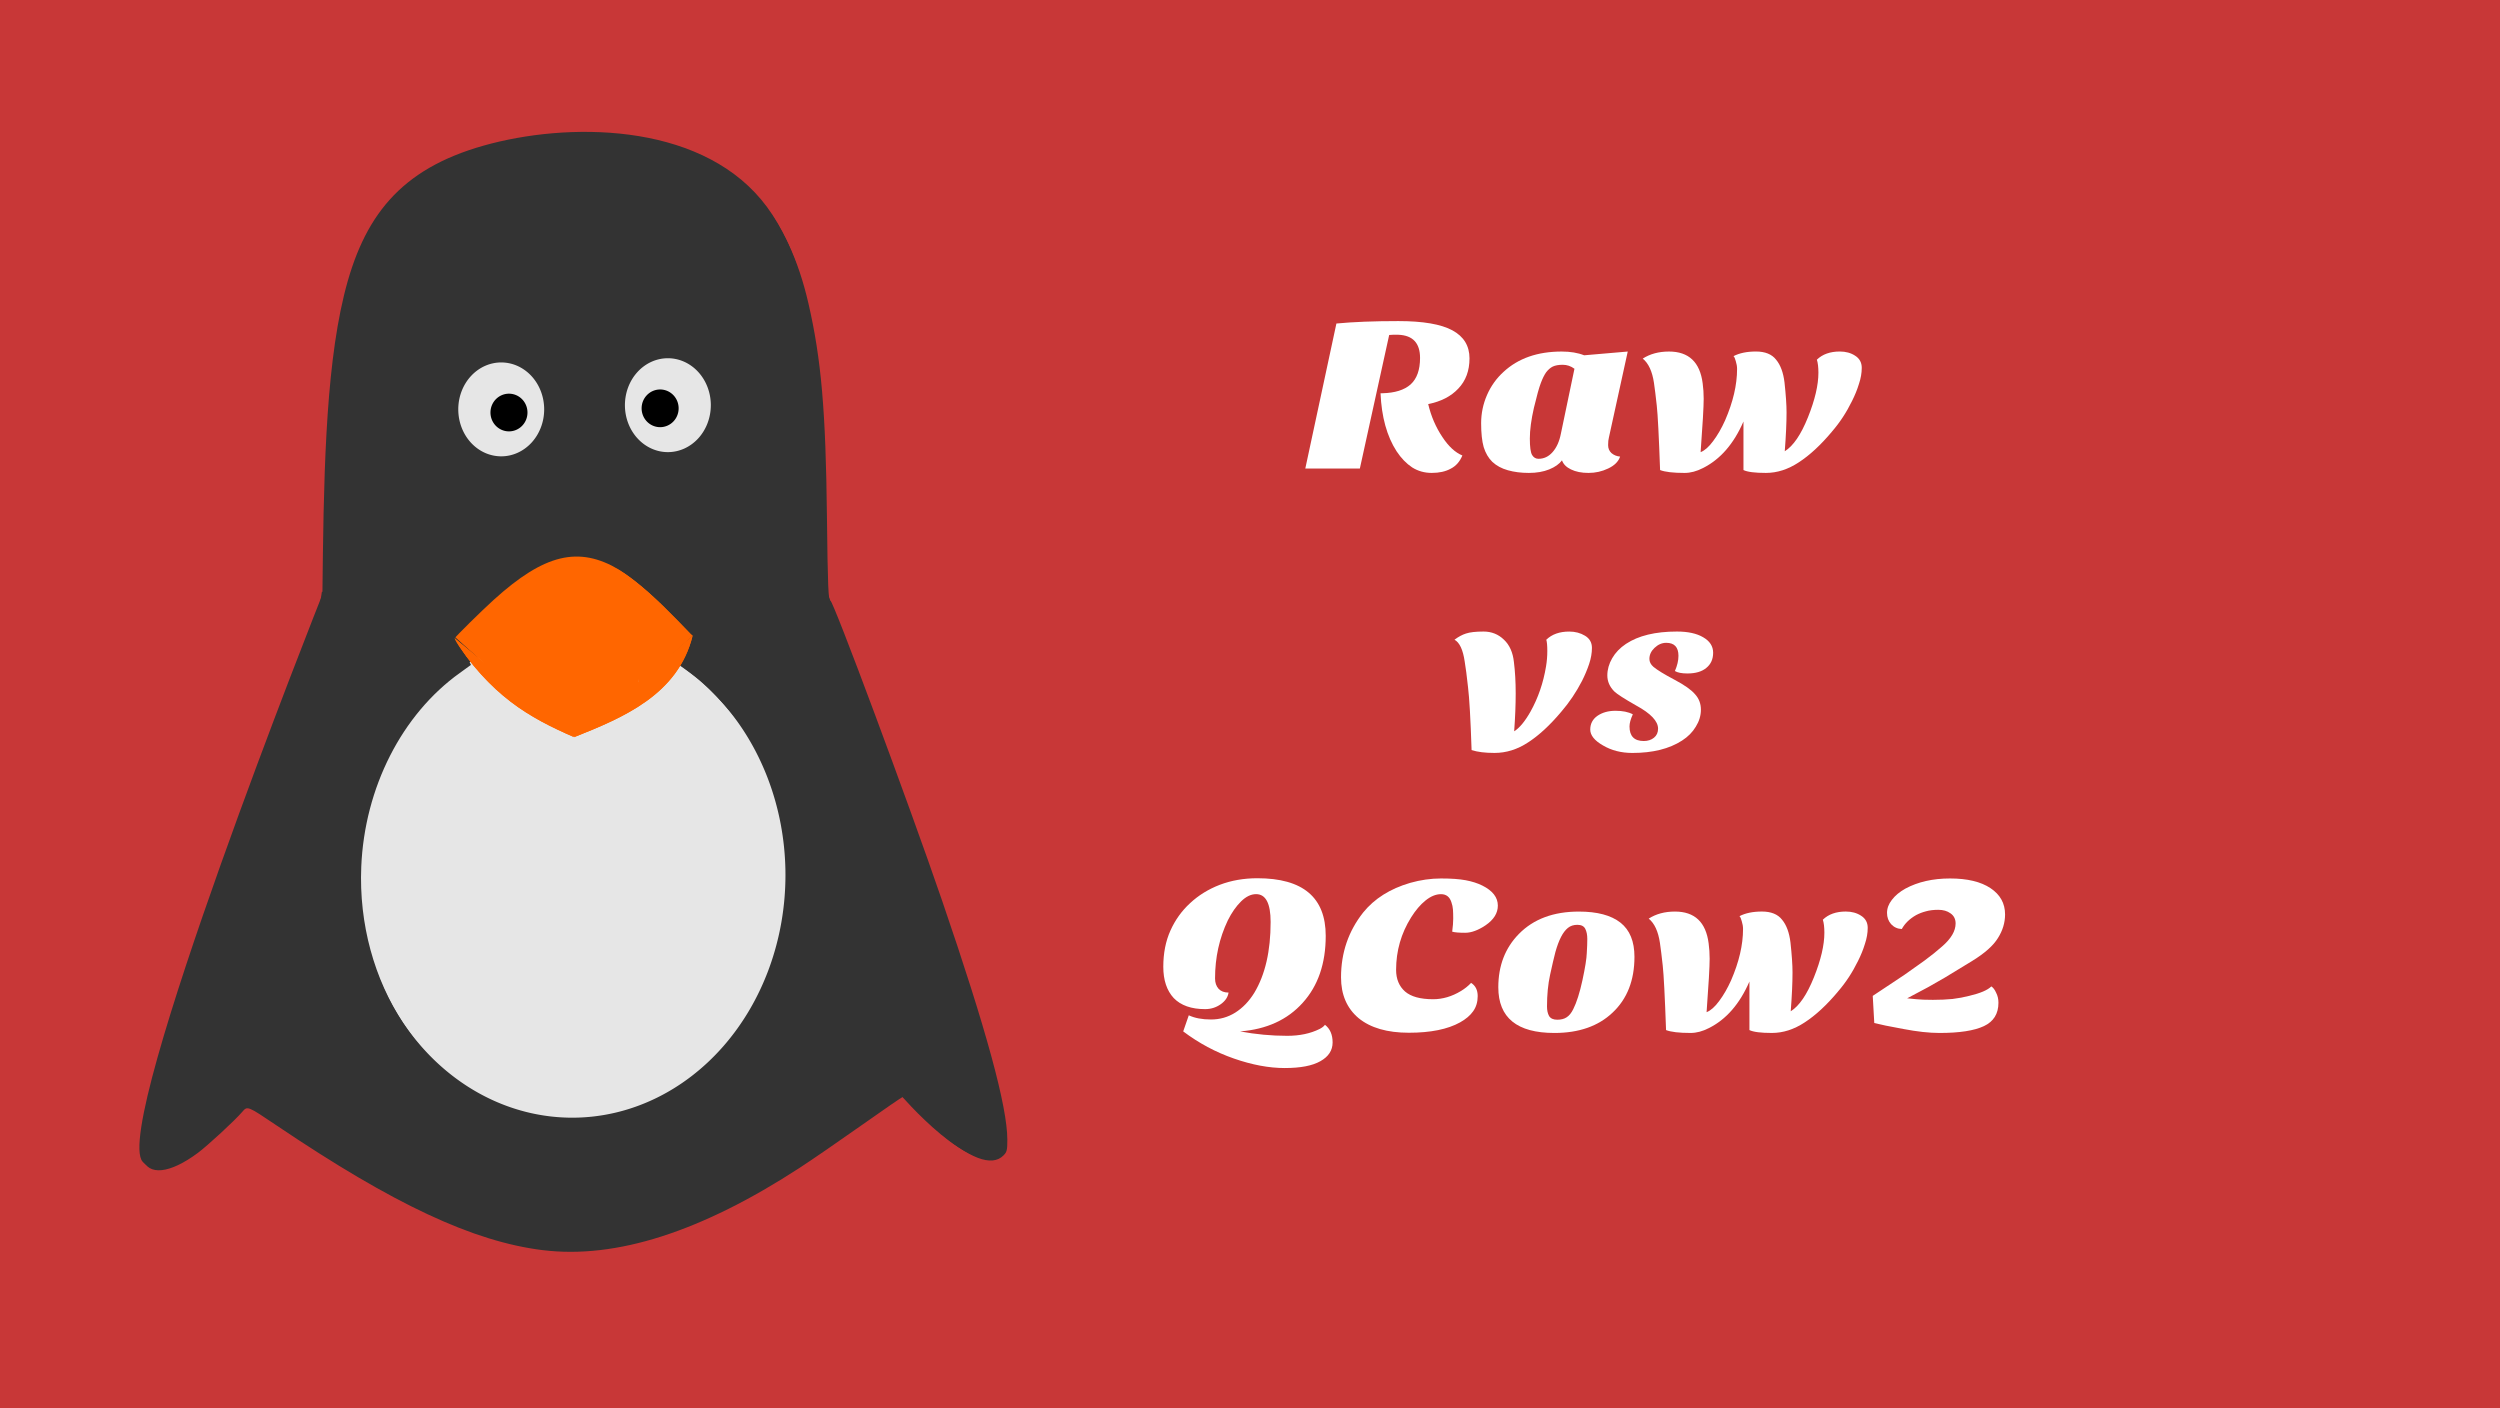<?xml version="1.0" encoding="UTF-8" standalone="no"?>
<svg
   xmlns:dc="http://purl.org/dc/elements/1.1/"
   xmlns:cc="http://creativecommons.org/ns#"
   xmlns:rdf="http://www.w3.org/1999/02/22-rdf-syntax-ns#"
   xmlns:svg="http://www.w3.org/2000/svg"
   xmlns="http://www.w3.org/2000/svg"
   xmlns:xlink="http://www.w3.org/1999/xlink"
   width="211.402mm"
   height="119.062mm"
   viewBox="0 0 211.402 119.062"
   version="1.1"
   id="svg3357">
  <defs
     id="defs3351">
    <linearGradient
       id="linearGradient6114">
      <stop
         style="stop-color:#6f7c91;stop-opacity:1;"
         offset="0"
         id="stop6110" />
      <stop
         style="stop-color:#162d50;stop-opacity:1"
         offset="1"
         id="stop6112" />
    </linearGradient>
    <radialGradient
       xlink:href="#linearGradient6114"
       id="radialGradient6126"
       cx="73.774"
       cy="66.986"
       fx="73.774"
       fy="66.986"
       r="31.673"
       gradientTransform="matrix(3.007,0,0,1.837,-125.127,-58.151)"
       gradientUnits="userSpaceOnUse" />
    <filter
       style="color-interpolation-filters:sRGB"
       id="filter1174"
       x="-0.923"
       width="2.847"
       y="-0.685"
       height="2.369">
      <feGaussianBlur
         stdDeviation="7.987"
         id="feGaussianBlur1176" />
    </filter>
    <filter
       style="color-interpolation-filters:sRGB"
       id="filter1178"
       x="-0.558"
       width="2.116"
       y="-0.871"
       height="2.743">
      <feGaussianBlur
         stdDeviation="7.987"
         id="feGaussianBlur1180" />
    </filter>
    <filter
       style="color-interpolation-filters:sRGB"
       id="filter1182"
       x="-0.897"
       width="2.795"
       y="-0.871"
       height="2.743">
      <feGaussianBlur
         stdDeviation="7.987"
         id="feGaussianBlur1184" />
    </filter>
    <filter
       style="color-interpolation-filters:sRGB"
       id="filter1186"
       x="-0.976"
       width="2.952"
       y="-0.871"
       height="2.743">
      <feGaussianBlur
         stdDeviation="7.987"
         id="feGaussianBlur1188" />
    </filter>
    <filter
       style="color-interpolation-filters:sRGB"
       id="filter1190"
       x="-0.722"
       width="2.443"
       y="-0.557"
       height="2.114">
      <feGaussianBlur
         stdDeviation="7.987"
         id="feGaussianBlur1192" />
    </filter>
    <filter
       style="color-interpolation-filters:sRGB"
       id="filter1194"
       x="-0.994"
       width="2.988"
       y="-0.871"
       height="2.743">
      <feGaussianBlur
         stdDeviation="7.987"
         id="feGaussianBlur1196" />
    </filter>
    <filter
       style="color-interpolation-filters:sRGB"
       id="filter1198"
       x="-0.889"
       width="2.778"
       y="-0.871"
       height="2.743">
      <feGaussianBlur
         stdDeviation="7.987"
         id="feGaussianBlur1200" />
    </filter>
    <filter
       style="color-interpolation-filters:sRGB"
       id="filter1202"
       x="-0.558"
       width="2.116"
       y="-0.871"
       height="2.743">
      <feGaussianBlur
         stdDeviation="7.987"
         id="feGaussianBlur1204" />
    </filter>
    <filter
       style="color-interpolation-filters:sRGB"
       id="filter1206"
       x="-0.833"
       width="2.667"
       y="-0.871"
       height="2.743">
      <feGaussianBlur
         stdDeviation="7.987"
         id="feGaussianBlur1208" />
    </filter>
    <filter
       style="color-interpolation-filters:sRGB"
       id="filter1210"
       x="-0.744"
       width="2.488"
       y="-0.697"
       height="2.393">
      <feGaussianBlur
         stdDeviation="7.987"
         id="feGaussianBlur1212" />
    </filter>
  </defs>
  <path
     id="rect6108"
     d="M 0,0 H 211.402 V 119.062 H 0 Z"
     style="opacity:1;fill:#c83737;fill-opacity:1;stroke:none;stroke-width:4.38;stroke-miterlimit:4;stroke-dasharray:none;paint-order:stroke markers fill" />
  <g
     id="flowRoot874"
     style="font-style:normal;font-weight:normal;font-size:40px;line-height:1.25;font-family:sans-serif;letter-spacing:0px;word-spacing:0px;fill:#000000;fill-opacity:1;stroke:none"
     transform="matrix(1.11,0,0,1.023,-1.64,-6.861)" />
  <g
     id="flowRoot1087"
     style="font-style:normal;font-weight:normal;font-size:40px;line-height:1.25;font-family:sans-serif;letter-spacing:0px;word-spacing:0px;fill:#000000;fill-opacity:1;stroke:none"
     transform="translate(-1.478,-3.98)" />
  <g
     transform="matrix(1.183,0,0,1.293,-97.669,-89.714)"
     id="g4921"
     style="display:inline">
    <g
       id="g4720"
       transform="translate(50.271)">
      <g
         style="fill:#333333"
         transform="translate(-47.638,1.336)"
         id="g4694">
        <path
           id="path835"
           d="m 144.211,139.56 c 0,0 5.431,5.837 7.335,3.798 2.223,-2.38 -12.627,-36.871 -12.627,-36.871"
           style="fill:#333333;stroke:none;stroke-width:0.265px;stroke-linecap:butt;stroke-linejoin:miter;stroke-opacity:1" />
        <path
           style="fill:#333333;stroke:none;stroke-width:0.265px;stroke-linecap:butt;stroke-linejoin:miter;stroke-opacity:1"
           d="m 97.45,140.215 c 7.815,4.803 15.631,9.605 23.402,9.518 7.772,-0.087 15.5,-5.065 19.385,-7.575 3.886,-2.51 3.929,-2.554 3.973,-2.598"
           id="path817" />
        <path
           style="fill:#333333;stroke:none;stroke-width:0.265px;stroke-linecap:butt;stroke-linejoin:miter;stroke-opacity:1"
           d="m 97.45,140.215 c 0,0 -5.431,5.837 -7.335,3.798 -2.223,-2.38 12.82,-36.997 12.82,-36.997"
           id="path825" />
        <path
           style="fill:#333333;stroke:none;stroke-width:0.265px;stroke-linecap:butt;stroke-linejoin:miter;stroke-opacity:1"
           d="m 102.939,105.679 c 0.086,-6.905 0.172,-13.81 1.509,-18.736 1.337,-4.926 3.924,-7.873 9.745,-9.347 5.821,-1.473 14.877,-1.473 19.404,3.368 4.528,4.842 4.528,14.525 4.528,24.209"
           id="path831"
           transform="matrix(1.023,0,0,1.047,-2.334,-3.669)" />
      </g>
      <g
         id="g4708">
        <path
           style="fill:#333333;stroke:none;stroke-width:0.265px;stroke-linecap:butt;stroke-linejoin:miter;stroke-opacity:1"
           d="m 49.742,141.69 c 0,0 3.616,-22.401 5.556,-33.602 l 35.983,-0.265 6.615,33.073 z"
           id="path4696" />
        <path
           id="rect4698"
           d="m 55.562,138.25 h 37.042 v 3.969 H 55.562 Z"
           style="opacity:1;fill:#333333;fill-opacity:1;stroke:none;stroke-width:0.265" />
        <path
           id="rect4700"
           d="m 59.531,106.5 h 30.427 v 3.969 H 59.531 Z"
           style="opacity:1;fill:#333333;fill-opacity:1;stroke:none;stroke-width:0.265" />
        <path
           id="rect4702"
           d="m 84.667,105.177 h 5.292 v 3.969 h -5.292 z"
           style="opacity:1;fill:#333333;fill-opacity:1;stroke:none;stroke-width:0.265" />
      </g>
    </g>
    <path
       style="opacity:1;fill:#e6e6e6;fill-opacity:1;stroke:none;stroke-width:0.265"
       id="path843"
       d="m 138.705,126.612 a 15.24,15.868 0 0 1 -15.175,15.868 15.24,15.868 0 0 1 -15.304,-15.733 15.24,15.868 0 0 1 15.046,-16.001 15.24,15.868 0 0 1 15.431,15.598" />
    <g
       id="g4688"
       transform="translate(44.751,16.384)">
      <g
         style="fill:#ff6600;stroke:none"
         transform="translate(-41.01,-15.875)"
         id="g4596">
        <path
           style="fill:#ff6600;stroke:none;stroke-width:0.265px;stroke-linecap:butt;stroke-linejoin:miter;stroke-opacity:1"
           d="m 111.125,110.469 c 2.922,-2.676 5.843,-5.352 8.709,-5.352 2.866,1.3e-4 5.678,2.676 8.489,5.352"
           id="path4585" />
        <path
           style="fill:#ff6600;stroke:none;stroke-width:0.265px;stroke-linecap:butt;stroke-linejoin:miter;stroke-opacity:1"
           d="m 111.125,110.469 c 2.78,3.922 5.482,5.319 8.731,6.615"
           id="path4589" />
        <path
           style="fill:#ff6600;stroke:none;stroke-width:0.265px;stroke-linecap:butt;stroke-linejoin:miter;stroke-opacity:1"
           d="m 128.323,110.469 c -1.046,3.829 -4.919,5.325 -8.467,6.615"
           id="path4591" />
      </g>
      <g
         id="g4661"
         transform="translate(-41.01,-15.875)"
         style="fill:#ff6600;stroke:none">
        <path
           id="path4655"
           d="m 111.125,110.469 c 2.922,-2.676 5.843,-5.352 8.709,-5.352 2.866,1.3e-4 5.678,2.676 8.489,5.352"
           style="fill:#ff6600;stroke:none;stroke-width:0.265px;stroke-linecap:butt;stroke-linejoin:miter;stroke-opacity:1" />
        <path
           id="path4657"
           d="m 111.125,110.469 c 2.78,3.922 5.482,5.319 8.731,6.615"
           style="fill:#ff6600;stroke:none;stroke-width:0.265px;stroke-linecap:butt;stroke-linejoin:miter;stroke-opacity:1" />
        <path
           id="path4659"
           d="m 128.323,110.469 c -1.046,3.829 -4.919,5.325 -8.467,6.615"
           style="fill:#ff6600;stroke:none;stroke-width:0.265px;stroke-linecap:butt;stroke-linejoin:miter;stroke-opacity:1" />
      </g>
      <path
         d="m 78.846,101.208 -4.583,-2.646 v -5.292 l 4.583,-2.646 4.583,2.646 v 5.292 z"
         id="path4671"
         style="opacity:1;fill:#ff6600;fill-opacity:1;stroke:none;stroke-width:0.265" />
      <path
         transform="matrix(0.947,-1.275,1.03,1.173,-98.356,87.507)"
         d="m 83.608,99.621 2.32,-2.398 0.917,3.208 z"
         id="path4673"
         style="opacity:1;fill:#ff6600;fill-opacity:1;stroke:none;stroke-width:0.265" />
      <path
         transform="matrix(1.142,0.112,-0.087,1.294,-2.202,-37.414)"
         d="m 74.536,98.197 -3.845,-2.34 3.949,-2.159 z"
         id="path4675"
         style="opacity:1;fill:#ff6600;fill-opacity:1;stroke:none;stroke-width:0.265" />
    </g>
    <path
       style="opacity:1;fill:#333333;fill-opacity:1;stroke:none;stroke-width:0.407"
       d="m 457.973,570.356 c -18.795,-2.122 -40.183,-11.278 -71.64,-30.671 -8.14,-5.018 -8.024,-4.976 -9.496,-3.406 -1.983,2.115 -9.292,8.288 -11.949,10.092 -7.557,5.132 -13.403,5.689 -14.831,1.413 -1.639,-4.905 5.438,-28.959 18.843,-64.052 9.543,-24.981 28.416,-70.804 29.417,-71.422 0.228,-0.141 0.375,-0.423 0.326,-0.626 -0.049,-0.204 0.032,-0.828 0.179,-1.389 0.147,-0.56 0.453,-8.536 0.68,-17.724 0.637,-25.79 1.665,-38.591 4.072,-50.707 4.326,-21.776 13.307,-33.824 30.119,-40.408 16.874,-6.608 39.994,-8.139 57.79,-3.828 20.717,5.019 32.645,17.254 38.142,39.122 3.459,13.76 4.667,26.506 4.981,52.561 0.205,16.986 0.394,21.146 0.949,20.803 0.626,-0.387 21.067,49.832 30.139,74.047 11.927,31.835 17.57,50.766 17.57,58.944 0,2.59 -0.113,3.014 -1.032,3.866 -3.154,2.923 -9.309,0.776 -18.048,-6.294 -2.167,-1.753 -5.035,-4.304 -6.373,-5.668 -1.338,-1.364 -2.568,-2.48 -2.735,-2.48 -0.167,0 -5.215,3.176 -11.218,7.058 -6.003,3.882 -13.481,8.586 -16.619,10.454 -26.526,15.791 -49.541,22.54 -69.267,20.313 z m 19.965,-32.869 c 5.289,-1.141 8.33,-2.229 13.853,-4.961 18.434,-9.114 30.906,-28.249 32.349,-49.629 0.942,-13.963 -2.582,-27.374 -10.203,-38.828 -3.014,-4.53 -10.61,-12.349 -14.864,-15.301 l -2.904,-2.015 0.751,-1.404 c 0.413,-0.772 1.129,-2.388 1.591,-3.59 1.006,-2.616 1.416,-1.976 -5.091,-7.925 -5.726,-5.234 -11.159,-9.405 -14.872,-11.417 -10.919,-5.917 -20.156,-3.886 -33.818,7.435 -3.402,2.819 -10.371,9.108 -10.533,9.504 -0.078,0.193 0.908,1.723 2.193,3.4 1.285,1.677 2.266,3.102 2.18,3.167 -0.086,0.065 -1.439,0.959 -3.008,1.988 -15.624,10.244 -25.663,28.299 -26.566,47.779 -1.322,28.519 16.861,54.022 43.577,61.12 2.072,0.551 5.052,1.177 6.62,1.392 4.35,0.597 14.445,0.211 18.743,-0.716 z m 70.795,-4.852 c -1.625,-0.077 -4.283,-0.077 -5.908,0 -1.625,0.077 -0.295,0.141 2.954,0.141 3.249,0 4.579,-0.063 2.954,-0.141 z m -16.909,-125.066 c -0.392,-0.102 -1.034,-0.102 -1.426,0 -0.392,0.102 -0.071,0.186 0.713,0.186 0.784,0 1.105,-0.084 0.713,-0.186 z"
       id="path4722"
       transform="scale(0.265)" />
    <path
       id="rect4846"
       d="m 139.813,107.163 h 1.382 v 1.252 h -1.382 z"
       style="opacity:1;fill:#333333;fill-opacity:1;stroke:none;stroke-width:0.265" />
    <g
       id="g4877">
      <path
         style="opacity:1;fill:#e6e6e6;fill-opacity:1;stroke:none;stroke-width:0.265"
         id="path4860"
         d="m 133.37,95.883 a 3.07,3.07 0 0 1 -3.057,3.07 3.07,3.07 0 0 1 -3.083,-3.044 3.07,3.07 0 0 1 3.031,-3.096 3.07,3.07 0 0 1 3.109,3.018" />
      <g
         transform="matrix(0.808,0,0,1,68.55,-7.305)"
         id="g4864">
        <path
           d="m 77.375,103.394 a 1.637,1.232 0 0 1 -1.63,1.232 1.637,1.232 0 0 1 -1.644,-1.222 1.637,1.232 0 0 1 1.616,-1.243 1.637,1.232 0 0 1 1.658,1.211"
           id="path4862"
           style="opacity:1;fill:#000000;fill-opacity:1;stroke:none;stroke-width:0.265" />
      </g>
    </g>
    <g
       id="g4885"
       transform="matrix(-1,0,0,1,248.688,0.275)">
      <path
         d="m 133.37,95.883 a 3.07,3.07 0 0 1 -3.057,3.07 3.07,3.07 0 0 1 -3.083,-3.044 3.07,3.07 0 0 1 3.031,-3.096 3.07,3.07 0 0 1 3.109,3.018"
         id="path4879"
         style="opacity:1;fill:#e6e6e6;fill-opacity:1;stroke:none;stroke-width:0.265" />
      <g
         id="g4883"
         transform="matrix(0.808,0,0,1,68.55,-7.305)">
        <path
           style="opacity:1;fill:#000000;fill-opacity:1;stroke:none;stroke-width:0.265"
           id="path4881"
           d="m 77.375,103.394 a 1.637,1.232 0 0 1 -1.63,1.232 1.637,1.232 0 0 1 -1.644,-1.222 1.637,1.232 0 0 1 1.616,-1.243 1.637,1.232 0 0 1 1.658,1.211" />
      </g>
    </g>
  </g>
  <g
     id="text1125"
     style="font-style:normal;font-weight:normal;font-size:22.815px;line-height:1.25;font-family:sans-serif;letter-spacing:0px;word-spacing:0px;fill:#ffffff;fill-opacity:1;stroke:none;stroke-width:0.57"
     transform="matrix(0.945,0,0,0.818,31.345,-0.322)"
     aria-label="RawvsQCow2">
    <path
       id="path4622"
       style="font-style:normal;font-variant:normal;font-weight:normal;font-stretch:normal;font-family:'Sansita One';-inkscape-font-specification:'Sansita One';text-align:center;text-anchor:middle;fill:#ffffff;stroke-width:0.57"
       d="m 83.632,48.826 2.783,-14.989 q 2.259,-0.251 5.544,-0.251 3.308,0 4.837,0.958 1.529,0.958 1.529,2.897 0,1.916 -1.004,3.126 -0.981,1.209 -2.692,1.597 0.388,1.894 1.278,3.422 0.821,1.437 1.78,1.894 -0.342,0.958 -1.049,1.369 -0.684,0.433 -1.688,0.433 -0.981,0 -1.757,-0.57 -0.776,-0.593 -1.392,-1.665 -1.3,-2.327 -1.437,-6 h 0.16 q 1.688,-0.046 2.532,-0.913 0.844,-0.89 0.844,-2.738 0,-2.304 -1.939,-2.396 H 91.457 q -0.205,0 -0.319,0.023 L 88.514,48.826 Z" />
    <path
       id="path4624"
       style="font-style:normal;font-variant:normal;font-weight:normal;font-stretch:normal;font-family:'Sansita One';-inkscape-font-specification:'Sansita One';text-align:center;text-anchor:middle;fill:#ffffff;stroke-width:0.57"
       d="m 100.37,48.142 q -0.525,-0.593 -0.776,-1.529 -0.228,-0.935 -0.228,-2.464 0,-1.529 0.525,-2.92 0.525,-1.392 1.483,-2.396 1.962,-2.099 5.202,-2.099 1.164,0 2.008,0.388 l 3.901,-0.388 -1.688,8.898 q -0.068,0.274 -0.068,0.776 0,0.502 0.297,0.821 0.319,0.319 0.776,0.365 -0.228,0.776 -1.072,1.232 -0.821,0.456 -1.757,0.456 -0.935,0 -1.574,-0.365 -0.616,-0.342 -0.799,-0.935 -0.365,0.57 -1.141,0.935 -0.776,0.365 -1.825,0.365 -1.027,0 -1.871,-0.274 -0.844,-0.274 -1.392,-0.867 z m 4.814,-9.263 q -0.251,0.411 -0.479,1.118 -0.228,0.684 -0.616,2.555 -0.365,1.848 -0.365,3.171 0,1.323 0.205,1.711 0.205,0.388 0.57,0.388 0.73,0 1.255,-0.684 0.548,-0.707 0.753,-1.939 l 1.209,-6.685 q -0.479,-0.411 -1.049,-0.411 -0.548,0 -0.89,0.183 -0.319,0.183 -0.593,0.593 z" />
    <path
       id="path4626"
       style="font-style:normal;font-variant:normal;font-weight:normal;font-stretch:normal;font-family:'Sansita One';-inkscape-font-specification:'Sansita One';text-align:center;text-anchor:middle;fill:#ffffff;stroke-width:0.57"
       d="m 130.757,45.016 q -1.506,2.076 -2.966,3.171 -1.437,1.095 -2.943,1.095 -1.483,0 -2.008,-0.297 V 43.967 q -1.3,3.468 -3.628,4.814 -0.844,0.502 -1.643,0.502 -1.529,0 -2.19,-0.297 -0.16,-5.225 -0.297,-6.662 -0.137,-1.46 -0.251,-2.35 -0.228,-1.78 -1.004,-2.51 0.981,-0.73 2.35,-0.73 2.647,0 3.012,3.285 0.091,0.776 0.091,1.597 0,1.232 -0.274,5.521 0.548,-0.251 1.118,-1.141 0.593,-0.913 1.072,-2.145 1.072,-2.852 1.072,-5.316 0,-0.388 -0.114,-0.799 -0.091,-0.411 -0.205,-0.525 0.799,-0.479 2.008,-0.479 1.232,0 1.802,0.844 0.593,0.821 0.753,2.35 0.183,1.939 0.183,3.103 0,1.62 -0.16,4.015 1.141,-0.821 2.076,-3.513 0.935,-2.692 0.935,-4.609 0,-0.844 -0.137,-1.346 0.753,-0.844 2.053,-0.844 0.799,0 1.369,0.433 0.593,0.433 0.593,1.255 0,0.799 -0.251,1.665 -0.228,0.867 -0.616,1.757 -0.753,1.78 -1.802,3.171 z" />
    <path
       id="path4628"
       style="font-style:normal;font-variant:normal;font-weight:normal;font-stretch:normal;font-family:'Sansita One';-inkscape-font-specification:'Sansita One';text-align:center;text-anchor:middle;fill:#ffffff;stroke-width:0.57"
       d="m 105.197,66.525 q 0.753,-0.844 2.053,-0.844 0.799,0 1.415,0.433 0.616,0.433 0.616,1.255 0,0.799 -0.251,1.665 -0.251,0.867 -0.639,1.757 -0.776,1.734 -1.848,3.171 -1.506,2.076 -2.966,3.171 -1.437,1.095 -3.012,1.095 -1.278,0 -2.053,-0.297 -0.137,-4.791 -0.319,-6.502 -0.16,-1.711 -0.297,-2.647 -0.228,-1.825 -0.913,-2.259 0.525,-0.456 1.027,-0.639 0.525,-0.205 1.574,-0.205 1.072,0 1.825,0.844 0.753,0.821 0.89,2.304 0.16,1.46 0.16,3.24 0,1.78 -0.137,3.924 0.707,-0.502 1.46,-2.031 1.027,-2.122 1.392,-4.677 0.114,-0.776 0.114,-1.597 0,-0.821 -0.091,-1.164 z" />
    <path
       id="path4630"
       style="font-style:normal;font-variant:normal;font-weight:normal;font-stretch:normal;font-family:'Sansita One';-inkscape-font-specification:'Sansita One';text-align:center;text-anchor:middle;fill:#ffffff;stroke-width:0.57"
       d="m 116.704,69.765 q 0.319,-0.844 0.319,-1.574 0,-1.346 -1.095,-1.346 -0.57,0 -1.049,0.525 -0.456,0.502 -0.456,1.141 0,0.456 0.365,0.821 0.525,0.502 1.871,1.323 1.346,0.821 1.848,1.506 0.525,0.662 0.525,1.597 0,0.913 -0.456,1.757 -0.433,0.844 -1.232,1.437 -1.711,1.278 -4.449,1.278 -1.483,0 -2.624,-0.776 -1.141,-0.753 -1.141,-1.643 0,-0.89 0.639,-1.415 0.662,-0.525 1.62,-0.525 0.958,0 1.551,0.365 -0.297,0.753 -0.297,1.255 0,1.506 1.278,1.506 0.548,0 0.913,-0.342 0.365,-0.342 0.365,-0.935 0,-1.164 -1.962,-2.396 -1.597,-1.049 -1.962,-1.46 -0.616,-0.73 -0.616,-1.643 0,-0.913 0.433,-1.78 0.433,-0.867 1.232,-1.483 1.665,-1.278 4.563,-1.278 1.483,0 2.35,0.593 0.89,0.593 0.89,1.597 0,1.004 -0.616,1.574 -0.593,0.57 -1.688,0.57 -0.753,0 -1.118,-0.251 z" />
    <path
       id="path4632"
       style="font-style:normal;font-variant:normal;font-weight:normal;font-stretch:normal;font-family:'Sansita One';-inkscape-font-specification:'Sansita One';text-align:center;text-anchor:middle;fill:#ffffff;stroke-width:0.57"
       d="m 73.206,105.351 q 0.799,0.433 1.985,0.433 1.186,0 2.167,-0.707 1.004,-0.73 1.711,-2.053 1.46,-2.806 1.46,-7.323 0,-2.875 -1.3,-2.875 -0.684,0 -1.346,0.753 -0.662,0.753 -1.186,1.962 -1.141,2.761 -1.141,6 0,0.662 0.319,1.072 0.319,0.388 0.89,0.388 -0.091,0.707 -0.707,1.209 -0.616,0.502 -1.392,0.502 -1.848,0 -2.806,-1.141 -0.935,-1.164 -0.935,-3.24 0,-2.099 0.639,-3.742 0.639,-1.643 1.757,-2.829 1.118,-1.209 2.647,-1.894 1.551,-0.684 3.377,-0.684 6.114,0 6.114,5.955 0,4.289 -2.053,6.913 -2.053,2.647 -5.612,2.966 2.099,0.456 4.221,0.456 1.665,0 2.897,-0.707 0.342,-0.205 0.479,-0.433 0.684,0.616 0.684,1.825 0,1.232 -1.095,1.939 -1.072,0.707 -3.194,0.707 -2.099,0 -4.54,-0.981 -2.441,-0.981 -4.54,-2.806 z" />
    <path
       id="path4634"
       style="font-style:normal;font-variant:normal;font-weight:normal;font-stretch:normal;font-family:'Sansita One';-inkscape-font-specification:'Sansita One';text-align:center;text-anchor:middle;fill:#ffffff;stroke-width:0.57"
       d="m 98.465,101.997 q 0.593,0.433 0.593,1.369 0,0.913 -0.411,1.574 -0.388,0.639 -1.164,1.141 -1.665,1.072 -4.586,1.072 -2.897,0 -4.494,-1.506 -1.574,-1.529 -1.574,-4.221 0,-3.81 1.985,-6.708 1.506,-2.145 4.198,-3.057 1.392,-0.456 2.761,-0.456 1.369,0 2.213,0.183 0.844,0.183 1.483,0.548 1.392,0.799 1.392,2.076 0,1.164 -1.095,2.031 -1.004,0.776 -1.825,0.776 -0.821,0 -1.164,-0.114 0.091,-0.821 0.091,-1.346 0,-0.548 -0.023,-0.935 -0.023,-0.388 -0.137,-0.753 -0.228,-0.844 -0.935,-0.844 -0.684,0 -1.392,0.662 -0.684,0.639 -1.278,1.734 -1.346,2.487 -1.346,5.43 0,1.415 0.799,2.236 0.799,0.799 2.51,0.799 1.278,0 2.487,-0.844 0.525,-0.365 0.913,-0.844 z" />
    <path
       id="path4636"
       style="font-style:normal;font-variant:normal;font-weight:normal;font-stretch:normal;font-family:'Sansita One';-inkscape-font-specification:'Sansita One';text-align:center;text-anchor:middle;fill:#ffffff;stroke-width:0.57"
       d="m 105.922,107.176 q -5.019,0 -5.019,-4.723 0,-3.354 1.848,-5.521 1.962,-2.304 5.361,-2.304 2.464,0 3.719,1.141 1.255,1.141 1.255,3.536 0,3.65 -1.962,5.772 -1.916,2.099 -5.202,2.099 z m 0.593,-9.924 q -0.274,0.616 -0.502,1.551 -0.205,0.913 -0.479,2.373 -0.274,1.46 -0.274,3.262 0,0.593 0.183,0.981 0.205,0.388 0.73,0.388 0.525,0 0.844,-0.251 0.342,-0.251 0.593,-0.844 0.456,-1.049 0.821,-2.989 0.365,-1.962 0.388,-2.806 0.046,-0.844 0.046,-1.46 0,-0.639 -0.183,-1.049 -0.183,-0.411 -0.707,-0.411 -0.502,0 -0.844,0.319 -0.342,0.319 -0.616,0.935 z" />
    <path
       id="path4638"
       style="font-style:normal;font-variant:normal;font-weight:normal;font-stretch:normal;font-family:'Sansita One';-inkscape-font-specification:'Sansita One';text-align:center;text-anchor:middle;fill:#ffffff;stroke-width:0.57"
       d="m 131.291,102.909 q -1.506,2.076 -2.966,3.171 -1.437,1.095 -2.943,1.095 -1.483,0 -2.008,-0.297 v -5.019 q -1.3,3.468 -3.628,4.814 -0.844,0.502 -1.643,0.502 -1.529,0 -2.19,-0.297 -0.16,-5.225 -0.297,-6.662 -0.137,-1.46 -0.251,-2.35 -0.228,-1.78 -1.004,-2.51 0.981,-0.73 2.35,-0.73 2.647,0 3.012,3.285 0.091,0.776 0.091,1.597 0,1.232 -0.274,5.521 0.548,-0.251 1.118,-1.141 0.593,-0.913 1.072,-2.145 1.072,-2.852 1.072,-5.316 0,-0.388 -0.114,-0.799 -0.091,-0.411 -0.205,-0.525 0.799,-0.479 2.008,-0.479 1.232,0 1.802,0.844 0.593,0.821 0.753,2.35 0.183,1.939 0.183,3.103 0,1.62 -0.16,4.015 1.141,-0.821 2.076,-3.513 0.935,-2.692 0.935,-4.609 0,-0.844 -0.137,-1.346 0.753,-0.844 2.053,-0.844 0.799,0 1.369,0.433 0.593,0.433 0.593,1.255 0,0.799 -0.251,1.665 -0.228,0.867 -0.616,1.757 -0.753,1.78 -1.802,3.171 z" />
    <path
       id="path4640"
       style="font-style:normal;font-variant:normal;font-weight:normal;font-stretch:normal;font-family:'Sansita One';-inkscape-font-specification:'Sansita One';text-align:center;text-anchor:middle;fill:#ffffff;stroke-width:0.57"
       d="m 134.408,103.343 2.852,-2.19 1.78,-1.46 q 0.913,-0.776 1.574,-1.46 1.209,-1.209 1.209,-2.373 0,-0.684 -0.456,-1.049 -0.433,-0.365 -1.095,-0.365 -0.639,0 -1.118,0.16 -0.456,0.137 -0.867,0.388 -0.867,0.57 -1.278,1.437 -0.57,-0.023 -0.958,-0.502 -0.365,-0.479 -0.365,-1.164 0,-0.707 0.433,-1.346 0.433,-0.662 1.209,-1.164 1.688,-1.049 3.993,-1.049 2.327,0 3.628,1.004 1.3,1.004 1.3,2.715 0,1.278 -0.639,2.441 -0.616,1.164 -2.281,2.35 l -2.464,1.734 -1.483,0.981 -1.894,1.164 0.799,0.091 q 0.548,0.068 1.506,0.068 0.958,0 1.757,-0.091 0.799,-0.114 1.483,-0.319 1.506,-0.411 1.985,-0.981 0.251,0.183 0.433,0.662 0.205,0.456 0.205,1.027 0,1.711 -1.3,2.418 -1.3,0.707 -3.97,0.707 -1.392,0 -3.24,-0.411 -1.848,-0.388 -2.601,-0.616 z" />
  </g>
</svg>
